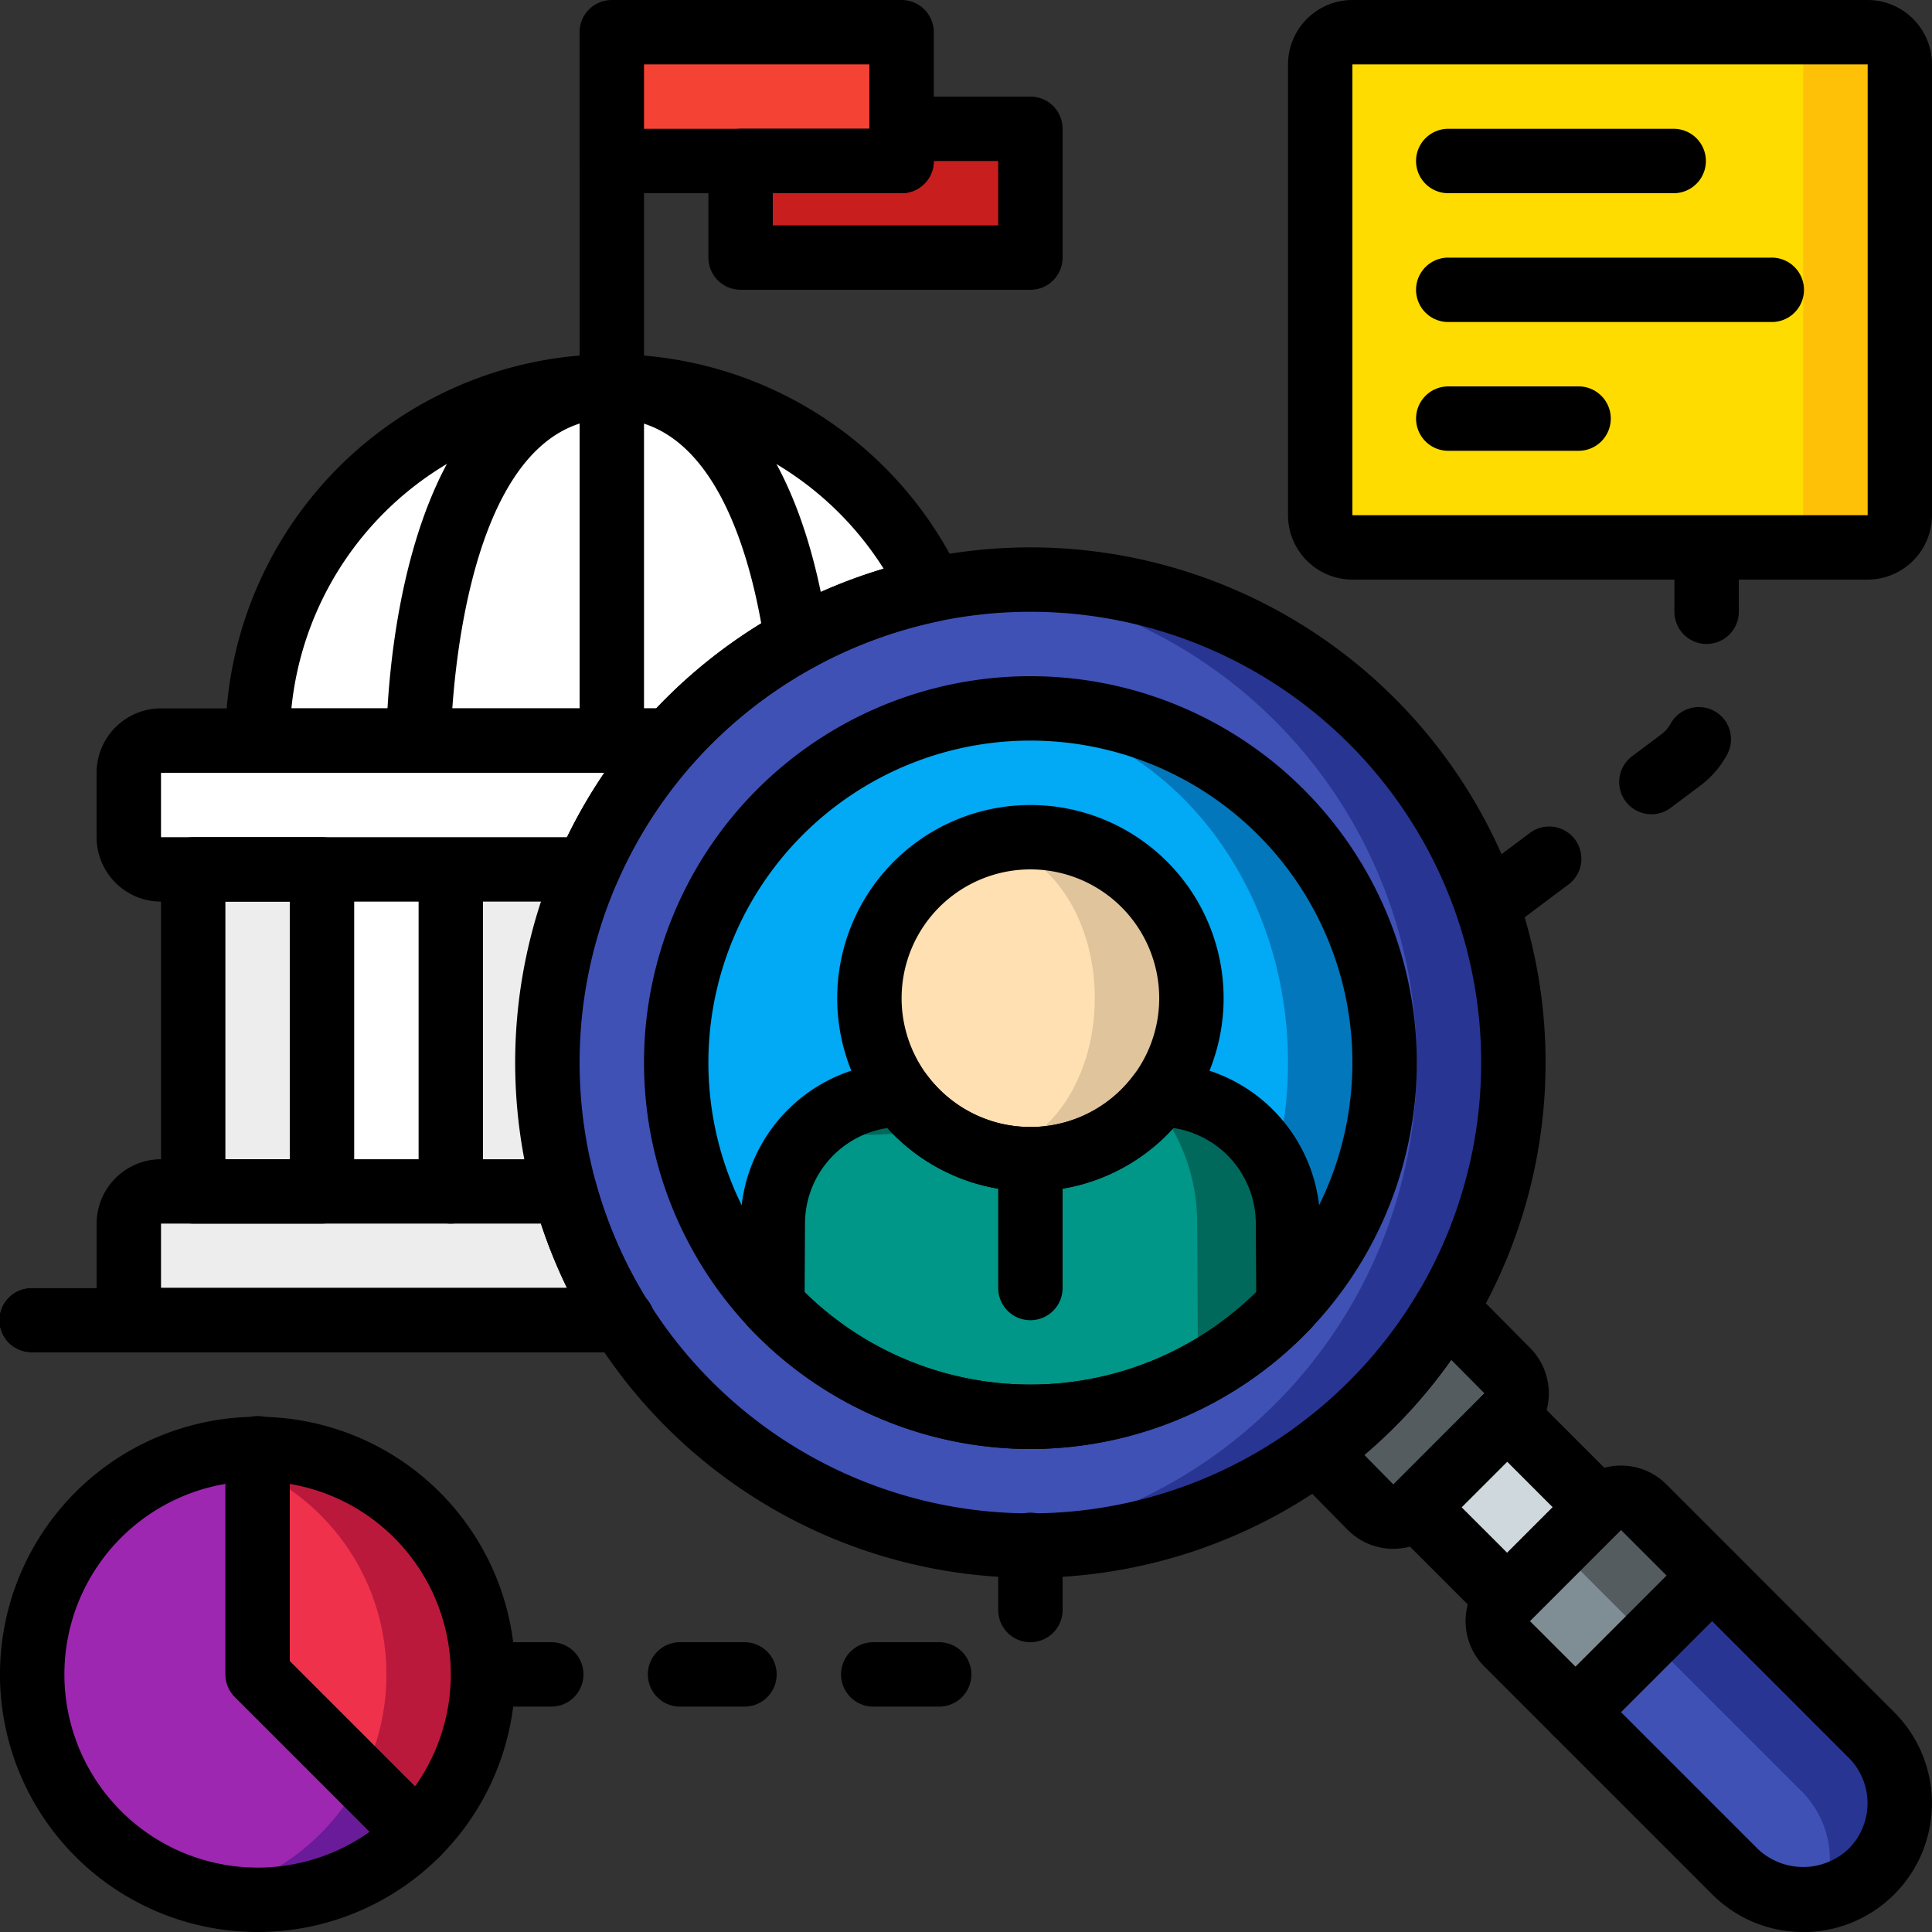 <svg xmlns="http://www.w3.org/2000/svg" width="112" height="112" viewBox="0 0 112 112">
  <rect x="0" y="0" width="112" height="112" fill="#333333" stroke="none"/>
  <g id="analitica_1_" data-name="analitica (1)" transform="translate(0)">
    <path id="Trazado_5118" data-name="Trazado 5118" d="M205.6,34.133h-9.334v5.6a1.867,1.867,0,0,0,1.867,1.866H211.2a1.866,1.866,0,0,0,1.866-1.866V36a1.867,1.867,0,0,0-1.866-1.867Zm0,0" transform="translate(-153.333 -26.666)" fill="#c81e1e"/>
    <path id="Trazado_5119" data-name="Trazado 5119" d="M164,8.535h13.066a1.867,1.867,0,0,1,1.867,1.866v3.733A1.867,1.867,0,0,1,177.066,16H162.133V10.4A1.867,1.867,0,0,1,164,8.535Zm0,0" transform="translate(-126.666 -6.668)" fill="#f44335"/>
    <path id="Trazado_5120" data-name="Trazado 5120" d="M88.8,102.4a20.534,20.534,0,0,0-20.534,20.534H92.19a28.064,28.064,0,0,1,15.166-8.747A20.516,20.516,0,0,0,88.8,102.4Zm0,0" transform="translate(-53.333 -79.998)" fill="#fff"/>
    <g id="Grupo_1708" data-name="Grupo 1708" transform="translate(11.2 22.4)">
      <path id="Trazado_5121" data-name="Trazado 5121" d="M119.465,230.4h10.267v18.667H119.465Zm0,0" transform="translate(-104.532 -202.398)" fill="#ededed"/>
      <path id="Trazado_5122" data-name="Trazado 5122" d="M51.2,230.4h7.467v18.667H51.2Zm0,0" transform="translate(-51.199 -202.398)" fill="#ededed"/>
      <path id="Trazado_5123" data-name="Trazado 5123" d="M132.846,117.1c-.9-6.07-3.453-14.7-10.713-14.7-11.2,0-11.2,20.534-11.2,20.534h21.913Zm0,0" transform="translate(-97.866 -102.398)" fill="#fff"/>
    </g>
    <path id="Trazado_5124" data-name="Trazado 5124" d="M59.406,315.734H36a1.867,1.867,0,0,0-1.867,1.866v3.733A1.867,1.867,0,0,0,36,323.2H62.71a27.812,27.812,0,0,1-3.3-7.467Zm0,0" transform="translate(-26.666 -246.667)" fill="#ededed"/>
    <path id="Trazado_5125" data-name="Trazado 5125" d="M65.524,196.266H36a1.867,1.867,0,0,0-1.867,1.867v3.733A1.867,1.867,0,0,0,36,203.733H60.73a27.869,27.869,0,0,1,4.794-7.467Zm0,0" transform="translate(-26.666 -153.333)" fill="#fff"/>
    <path id="Trazado_5126" data-name="Trazado 5126" d="M85.332,230.4H92.8v18.667H85.332Zm0,0" transform="translate(-66.666 -179.998)" fill="#fff"/>
    <path id="Trazado_5127" data-name="Trazado 5127" d="M43.867,345.065h-42a1.867,1.867,0,1,1,0-3.733h42a1.867,1.867,0,0,1,0,3.733Zm0,0" transform="translate(0 -266.665)" fill="#4c8056"/>
    <path id="Trazado_5128" data-name="Trazado 5128" d="M201.063,181.6a28.011,28.011,0,0,1-28,28,22.137,22.137,0,0,1-2.744-.15c-.038,0-.075.019-.112,0a28,28,0,0,1,0-55.7c.037-.018.074,0,.112,0a22.136,22.136,0,0,1,2.744-.149,28.01,28.01,0,0,1,28,28Zm0,0" transform="translate(-113.33 -119.999)" fill="#283593"/>
    <path id="Trazado_5129" data-name="Trazado 5129" d="M195.464,182.1a28.021,28.021,0,0,1-25.143,27.85c-.038,0-.075.019-.112,0a28,28,0,0,1,0-55.7c.037-.018.074,0,.112,0A28.021,28.021,0,0,1,195.464,182.1Zm0,0" transform="translate(-113.331 -120.504)" fill="#3f51b5"/>
    <path id="Trazado_5130" data-name="Trazado 5130" d="M220.267,208.266A20.521,20.521,0,0,1,199.733,228.8a17.26,17.26,0,0,1-2.8-.205,20.518,20.518,0,0,1,0-40.656,17.357,17.357,0,0,1,2.8-.205,20.521,20.521,0,0,1,20.533,20.534Zm0,0" transform="translate(-140 -146.666)" fill="#0377bc"/>
    <path id="Trazado_5131" data-name="Trazado 5131" d="M214.666,209c0-11.227-7.939-20.328-17.733-20.328S179.2,197.774,179.2,209s7.94,20.328,17.733,20.328S214.666,220.227,214.666,209Zm0,0" transform="translate(-139.999 -147.4)" fill="#02a9f4"/>
    <path id="Trazado_5132" data-name="Trazado 5132" d="M409.368,401.452l-7.915,7.915-3.957-3.958a1.859,1.859,0,0,1,0-2.632l5.282-5.282a1.859,1.859,0,0,1,2.632,0Zm0,0" transform="translate(-310.117 -310.116)" fill="#545c60"/>
    <path id="Trazado_5133" data-name="Trazado 5133" d="M404.757,414.813l-4.237,4.237-3.024-3.024a1.859,1.859,0,0,1,0-2.632l2.856-2.856a1.517,1.517,0,0,1,.449.317Zm0,0" transform="translate(-310.117 -320.733)" fill="#7f8e94"/>
    <path id="Trazado_5134" data-name="Trazado 5134" d="M434.69,434.69a5.6,5.6,0,0,1-7.914,0l-9.241-9.24,7.915-7.915,9.24,9.241a5.6,5.6,0,0,1,0,7.914Zm0,0" transform="translate(-326.199 -326.199)" fill="#283593"/>
    <path id="Trazado_5135" data-name="Trazado 5135" d="M431.815,449.288a5.574,5.574,0,0,1-5.04-1.53l-9.24-9.24,4.256-4.256,8.848,8.848A5.589,5.589,0,0,1,431.815,449.288Zm0,0" transform="translate(-326.199 -339.267)" fill="#3f51b5"/>
    <path id="Trazado_5136" data-name="Trazado 5136" d="M375.289,380.569l5.28-5.28,5.28,5.28-5.28,5.28Zm0,0" transform="translate(-293.194 -293.195)" fill="#cfd8dc"/>
    <path id="Trazado_5137" data-name="Trazado 5137" d="M359.884,350.426l-3.549-3.582a28.05,28.05,0,0,1-7.523,8.3l3.152,3.2a1.867,1.867,0,0,0,2.64,0l5.279-5.28a1.867,1.867,0,0,0,0-2.64Zm0,0" transform="translate(-272.51 -270.972)" fill="#545c60"/>
    <path id="Trazado_5138" data-name="Trazado 5138" d="M351.733,8.535H381.6a1.866,1.866,0,0,1,1.866,1.866V36.535A1.866,1.866,0,0,1,381.6,38.4H351.733a1.866,1.866,0,0,1-1.866-1.866V10.4A1.866,1.866,0,0,1,351.733,8.535Zm0,0" transform="translate(-273.333 -6.668)" fill="#fec108"/>
    <path id="Trazado_5139" data-name="Trazado 5139" d="M351.733,8.535H376a1.867,1.867,0,0,1,1.867,1.866V36.535A1.867,1.867,0,0,1,376,38.4H351.733a1.866,1.866,0,0,1-1.866-1.866V10.4A1.866,1.866,0,0,1,351.733,8.535Zm0,0" transform="translate(-273.333 -6.668)" fill="#ffdc00"/>
    <path id="Trazado_5140" data-name="Trazado 5140" d="M249.068,231.2a9.336,9.336,0,0,1-9.334,9.333,9.962,9.962,0,0,1-2.8-.41,9.36,9.36,0,0,1,0-17.846,9.962,9.962,0,0,1,2.8-.41A9.337,9.337,0,0,1,249.068,231.2Zm0,0" transform="translate(-180.001 -173.333)" fill="#dfc49c"/>
    <path id="Trazado_5141" data-name="Trazado 5141" d="M243.466,232.665c0-4.928-2.925-8.923-6.533-8.923s-6.533,4-6.533,8.923,2.926,8.923,6.533,8.923S243.466,237.593,243.466,232.665Zm0,0" transform="translate(-179.999 -174.798)" fill="#ffe0b2"/>
    <path id="Trazado_5142" data-name="Trazado 5142" d="M234.619,302.322a20.4,20.4,0,0,1-8.923,5.563,20.119,20.119,0,0,1-6.029.914,20.467,20.467,0,0,1-14.952-6.477l.019-4.723a7.514,7.514,0,0,1,2.184-5.283c.131-.131.279-.261.429-.392a7.44,7.44,0,0,1,4.854-1.792,8.712,8.712,0,0,0,1.754,1.755,9.26,9.26,0,0,0,12.843-1.363,3.129,3.129,0,0,0,.336-.392A7.464,7.464,0,0,1,234.6,297.6Zm0,0" transform="translate(-159.933 -226.666)" fill="#00695c"/>
    <path id="Trazado_5143" data-name="Trazado 5143" d="M229.373,305.683a26.84,26.84,0,0,1-3.678,3.6,20.119,20.119,0,0,1-6.029.914,20.467,20.467,0,0,1-14.952-6.477l.019-4.723a7.514,7.514,0,0,1,2.184-5.282c.131-.131.279-.261.429-.392a10.345,10.345,0,0,0,3.229.523,10.687,10.687,0,0,0,3.379-.56,9.26,9.26,0,0,0,12.843-1.363,11.042,11.042,0,0,1,2.539,7.15Zm0,0" transform="translate(-159.933 -228.067)" fill="#009688"/>
    <path id="Trazado_5144" data-name="Trazado 5144" d="M34.668,397.067A13.057,13.057,0,0,1,21.6,410.133a13.654,13.654,0,0,1-2.8-.3,13.073,13.073,0,0,1,0-25.536,13.715,13.715,0,0,1,2.8-.3,13.058,13.058,0,0,1,13.067,13.067Zm0,0" transform="translate(-6.668 -300)" fill="#6a1b9a"/>
    <path id="Trazado_5145" data-name="Trazado 5145" d="M29.067,398.135A13.071,13.071,0,0,1,18.8,410.9a13.073,13.073,0,0,1,0-25.536A13.07,13.07,0,0,1,29.067,398.135Zm0,0" transform="translate(-6.668 -301.068)" fill="#9d27b0"/>
    <path id="Trazado_5146" data-name="Trazado 5146" d="M81.333,397.066a12.991,12.991,0,0,1-3.826,9.24l-9.241-9.24V384a13.058,13.058,0,0,1,13.067,13.067Zm0,0" transform="translate(-53.333 -299.999)" fill="#bb193b"/>
    <path id="Trazado_5147" data-name="Trazado 5147" d="M75.732,401.6a12.989,12.989,0,0,1-1.456,6.011L68.265,401.6V389.8a13.013,13.013,0,0,1,7.467,11.8Zm0,0" transform="translate(-53.332 -304.531)" fill="#ef314c"/>
    <path id="Trazado_5148" data-name="Trazado 5148" d="M52,244.267H44.534a1.866,1.866,0,0,1-1.866-1.866V223.734a1.866,1.866,0,0,1,1.866-1.866H52a1.867,1.867,0,0,1,1.867,1.866V242.4A1.867,1.867,0,0,1,52,244.267Zm-5.6-3.733h3.733V225.6H46.4Zm0,0" transform="translate(-33.334 -173.334)"/>
    <path id="Trazado_5149" data-name="Trazado 5149" d="M112.8,244.267a1.866,1.866,0,0,1-1.866-1.866V223.734a1.867,1.867,0,0,1,3.733,0V242.4A1.867,1.867,0,0,1,112.8,244.267Zm0,0" transform="translate(-86.667 -173.334)"/>
    <path id="Trazado_5150" data-name="Trazado 5150" d="M172.268,11.2h-16.8A1.866,1.866,0,0,1,153.6,9.334V1.867A1.867,1.867,0,0,1,155.468,0h16.8a1.867,1.867,0,0,1,1.866,1.867V9.334A1.866,1.866,0,0,1,172.268,11.2ZM157.335,7.467H170.4V3.733H157.335Zm0,0" transform="translate(-120.002)"/>
    <path id="Trazado_5151" data-name="Trazado 5151" d="M206.4,36.8H189.6a1.867,1.867,0,0,1-1.866-1.867v-5.6a1.867,1.867,0,0,1,1.866-1.867h7.467a1.867,1.867,0,0,1,1.867-1.866H206.4a1.867,1.867,0,0,1,1.867,1.866v7.467A1.867,1.867,0,0,1,206.4,36.8Zm-14.933-3.733h13.067V29.335H200.8a1.866,1.866,0,0,1-1.866,1.866h-7.467Zm0,0" transform="translate(-146.667 -20.001)"/>
    <path id="Trazado_5152" data-name="Trazado 5152" d="M155.468,50.933a1.867,1.867,0,0,1-1.866-1.867V36a1.867,1.867,0,1,1,3.733,0V49.066A1.867,1.867,0,0,1,155.468,50.933Zm0,0" transform="translate(-120.001 -26.667)"/>
    <path id="Trazado_5153" data-name="Trazado 5153" d="M104.266,118.135a1.867,1.867,0,0,1-1.867-1.867c0-.914.148-22.4,13.067-22.4a1.867,1.867,0,1,1,0,3.733c-9.08,0-9.334,18.48-9.334,18.666a1.867,1.867,0,0,1-1.866,1.867Zm0,0" transform="translate(-79.999 -73.334)"/>
    <path id="Trazado_5154" data-name="Trazado 5154" d="M166.177,112.3a1.866,1.866,0,0,1-1.844-1.594c-.724-4.895-2.836-13.1-8.865-13.1a1.867,1.867,0,0,1,0-3.733c6.546,0,11.007,5.787,12.559,16.289a1.867,1.867,0,0,1-1.573,2.12,2.131,2.131,0,0,1-.276.021Zm0,0" transform="translate(-120.001 -73.334)"/>
    <path id="Trazado_5155" data-name="Trazado 5155" d="M155.468,118.134a1.867,1.867,0,0,1-1.866-1.867V95.734a1.867,1.867,0,0,1,3.733,0v20.534A1.867,1.867,0,0,1,155.468,118.134Zm0,0" transform="translate(-120.001 -73.334)"/>
    <path id="Trazado_5156" data-name="Trazado 5156" d="M36.045,345.065H1.867a1.867,1.867,0,1,1,0-3.733H36.045a1.867,1.867,0,1,1,0,3.733Zm0,0" transform="translate(0 -266.665)"/>
    <path id="Trazado_5157" data-name="Trazado 5157" d="M166.4,204.8a29.867,29.867,0,1,1,29.867-29.866A29.866,29.866,0,0,1,166.4,204.8Zm0-56a26.133,26.133,0,1,0,26.134,26.134A26.133,26.133,0,0,0,166.4,148.8Zm0,0" transform="translate(-106.668 -113.334)"/>
    <path id="Trazado_5158" data-name="Trazado 5158" d="M193.068,224a22.4,22.4,0,1,1,22.4-22.4A22.4,22.4,0,0,1,193.068,224Zm0-41.067A18.667,18.667,0,1,0,211.734,201.6a18.667,18.667,0,0,0-18.666-18.667Zm0,0" transform="translate(-133.334 -140)"/>
    <path id="Trazado_5159" data-name="Trazado 5159" d="M407.963,415.43a7.409,7.409,0,0,1-5.279-2.187l-13.2-13.2a3.732,3.732,0,0,1,0-5.279l5.279-5.279a3.711,3.711,0,0,1,2.64-1.094h0a3.7,3.7,0,0,1,2.638,1.1l13.2,13.2a7.467,7.467,0,0,1-5.278,12.746ZM397.4,392.124l-5.28,5.28,13.2,13.2a3.821,3.821,0,0,0,5.279,0,3.732,3.732,0,0,0,0-5.279Zm0,0" transform="translate(-303.43 -303.43)"/>
    <path id="Trazado_5160" data-name="Trazado 5160" d="M373.9,381.049a1.86,1.86,0,0,1-1.32-.546l-5.279-5.28a1.866,1.866,0,0,1,0-2.64l5.279-5.279a1.866,1.866,0,0,1,2.64,0l5.28,5.279a1.868,1.868,0,0,1,0,2.64l-5.28,5.28A1.859,1.859,0,0,1,373.9,381.049Zm-2.64-7.145,2.64,2.64,2.64-2.64-2.64-2.64Zm0,0" transform="translate(-286.53 -286.529)"/>
    <path id="Trazado_5161" data-name="Trazado 5161" d="M410.857,420.717a1.866,1.866,0,0,1-1.319-3.186l7.92-7.92a1.867,1.867,0,0,1,2.64,2.64l-7.92,7.92a1.857,1.857,0,0,1-1.32.547Zm0,0" transform="translate(-319.524 -319.596)"/>
    <path id="Trazado_5162" data-name="Trazado 5162" d="M346.612,354.095a3.721,3.721,0,0,1-2.64-1.092l-3.162-3.215a1.865,1.865,0,0,1,.227-2.815,26.051,26.051,0,0,0,7.022-7.746,1.866,1.866,0,0,1,2.929-.361l3.55,3.582a3.738,3.738,0,0,1-.006,5.276L349.253,353a3.725,3.725,0,0,1-2.641,1.092Zm-1.68-5.441,1.692,1.721,5.27-5.29-.005-.007-1.92-1.938a29.56,29.56,0,0,1-5.037,5.513Zm0,0" transform="translate(-265.838 -264.308)"/>
    <path id="Trazado_5163" data-name="Trazado 5163" d="M56.046,318.4H29.335a3.738,3.738,0,0,1-3.733-3.733v-3.733a3.738,3.738,0,0,1,3.733-3.733H52.741a1.865,1.865,0,0,1,1.8,1.369,26.025,26.025,0,0,0,3.083,6.968,1.866,1.866,0,0,1-1.577,2.863Zm-26.711-7.467v3.733H52.87a29.765,29.765,0,0,1-1.515-3.733Zm0,0" transform="translate(-20.001 -239.999)"/>
    <path id="Trazado_5164" data-name="Trazado 5164" d="M54.064,198.935H29.335A3.738,3.738,0,0,1,25.6,195.2v-3.733a3.738,3.738,0,0,1,3.733-3.733H58.859a1.867,1.867,0,0,1,1.389,3.114,25.976,25.976,0,0,0-4.473,6.966,1.867,1.867,0,0,1-1.711,1.12Zm-24.729-7.467V195.2H52.87a29.87,29.87,0,0,1,2.162-3.733Zm0,0" transform="translate(-20.001 -146.668)"/>
    <path id="Trazado_5165" data-name="Trazado 5165" d="M85.525,118.128H61.6a1.867,1.867,0,0,1-1.866-1.867,22.387,22.387,0,0,1,42.644-9.543,1.869,1.869,0,0,1-1.309,2.625,26.328,26.328,0,0,0-14.155,8.166,1.87,1.87,0,0,1-1.389.62Zm-21.964-3.733H84.708a30.169,30.169,0,0,1,13.186-8.1,18.65,18.65,0,0,0-34.333,8.1Zm0,0" transform="translate(-46.668 -73.327)"/>
    <path id="Trazado_5166" data-name="Trazado 5166" d="M374.933,33.6H345.066a3.74,3.74,0,0,1-3.733-3.733V3.733A3.739,3.739,0,0,1,345.066,0h29.867a3.738,3.738,0,0,1,3.733,3.733V29.867A3.739,3.739,0,0,1,374.933,33.6ZM345.066,3.734V29.867h29.871l0-26.134Zm0,0" transform="translate(-266.666 0)"/>
    <path id="Trazado_5167" data-name="Trazado 5167" d="M390,160.59a1.866,1.866,0,0,1-1.121-3.36l2.987-2.239a1.867,1.867,0,1,1,2.239,2.986l-2.988,2.239A1.86,1.86,0,0,1,390,160.59Zm8.959-6.72a1.867,1.867,0,0,1-1.121-3.361l1.712-1.283a1.865,1.865,0,0,0,.52-.6,1.866,1.866,0,1,1,3.274,1.794,5.562,5.562,0,0,1-1.56,1.8l-1.706,1.278a1.864,1.864,0,0,1-1.118.375Zm3.2-9.869a1.867,1.867,0,0,1-1.866-1.867V138.4a1.867,1.867,0,0,1,3.733,0v3.733A1.867,1.867,0,0,1,402.158,144Zm0,0" transform="translate(-303.225 -106.668)"/>
    <path id="Trazado_5168" data-name="Trazado 5168" d="M390.4,37.866H377.332a1.867,1.867,0,1,1,0-3.733H390.4a1.867,1.867,0,0,1,0,3.733Zm0,0" transform="translate(-293.332 -26.666)"/>
    <path id="Trazado_5169" data-name="Trazado 5169" d="M396,72H377.332a1.867,1.867,0,1,1,0-3.733H396A1.867,1.867,0,1,1,396,72Zm0,0" transform="translate(-293.332 -53.332)"/>
    <path id="Trazado_5170" data-name="Trazado 5170" d="M384.8,106.132h-7.467a1.867,1.867,0,1,1,0-3.733H384.8a1.867,1.867,0,1,1,0,3.733Zm0,0" transform="translate(-293.332 -79.999)"/>
    <path id="Trazado_5171" data-name="Trazado 5171" d="M233.067,235.732a11.2,11.2,0,1,1,11.2-11.2A11.2,11.2,0,0,1,233.067,235.732Zm0-18.667a7.467,7.467,0,1,0,7.467,7.467A7.467,7.467,0,0,0,233.067,217.065Zm0,0" transform="translate(-173.333 -166.665)"/>
    <path id="Trazado_5172" data-name="Trazado 5172" d="M266.4,309.868A1.867,1.867,0,0,1,264.535,308v-7.467a1.867,1.867,0,0,1,3.733,0V308A1.867,1.867,0,0,1,266.4,309.868Zm0,0" transform="translate(-206.668 -233.334)"/>
    <path id="Trazado_5173" data-name="Trazado 5173" d="M212.974,304a22.505,22.505,0,0,1-16.317-7.056,1.863,1.863,0,0,1-.509-1.29l.026-4.731a9.342,9.342,0,0,1,9.334-9.322,1.866,1.866,0,0,1,1.489.742,7.467,7.467,0,0,0,11.954,0,1.866,1.866,0,0,1,1.489-.742,9.343,9.343,0,0,1,9.334,9.328l.027,4.724a1.859,1.859,0,0,1-.508,1.291A22.522,22.522,0,0,1,212.974,304Zm-13.088-9.094a18.661,18.661,0,0,0,26.179,0l-.024-3.961v-.011a5.608,5.608,0,0,0-4.779-5.54,11.188,11.188,0,0,1-16.577,0,5.609,5.609,0,0,0-4.777,5.54Zm0,0" transform="translate(-153.241 -220.001)"/>
    <path id="Trazado_5174" data-name="Trazado 5174" d="M148.684,412.267h-3.733a1.867,1.867,0,1,1,0-3.733h3.733a1.867,1.867,0,1,1,0,3.733Zm-11.2,0h-3.733a1.867,1.867,0,1,1,0-3.733h3.733a1.867,1.867,0,0,1,0,3.733Zm-11.2,0h-3.733a1.867,1.867,0,1,1,0-3.733h3.733a1.867,1.867,0,0,1,0,3.733Zm27.733-3.733a1.866,1.866,0,0,1-1.866-1.866v-3.733a1.867,1.867,0,1,1,3.733,0v3.733A1.867,1.867,0,0,1,154.018,408.533Zm0,0" transform="translate(-94.284 -313.333)"/>
    <path id="Trazado_5175" data-name="Trazado 5175" d="M14.933,405.332A14.934,14.934,0,1,1,29.867,390.4a14.933,14.933,0,0,1-14.934,14.933Zm0-26.133a11.2,11.2,0,1,0,11.2,11.2,11.2,11.2,0,0,0-11.2-11.2Zm0,0" transform="translate(0 -293.332)"/>
    <path id="Trazado_5176" data-name="Trazado 5176" d="M70.839,401.5a1.859,1.859,0,0,1-1.319-.547l-9.239-9.239a1.864,1.864,0,0,1-.547-1.319V377.332a1.867,1.867,0,1,1,3.733,0v12.294l8.691,8.692a1.866,1.866,0,0,1-1.319,3.186Zm0,0" transform="translate(-46.668 -293.332)"/>
  </g>
</svg>
